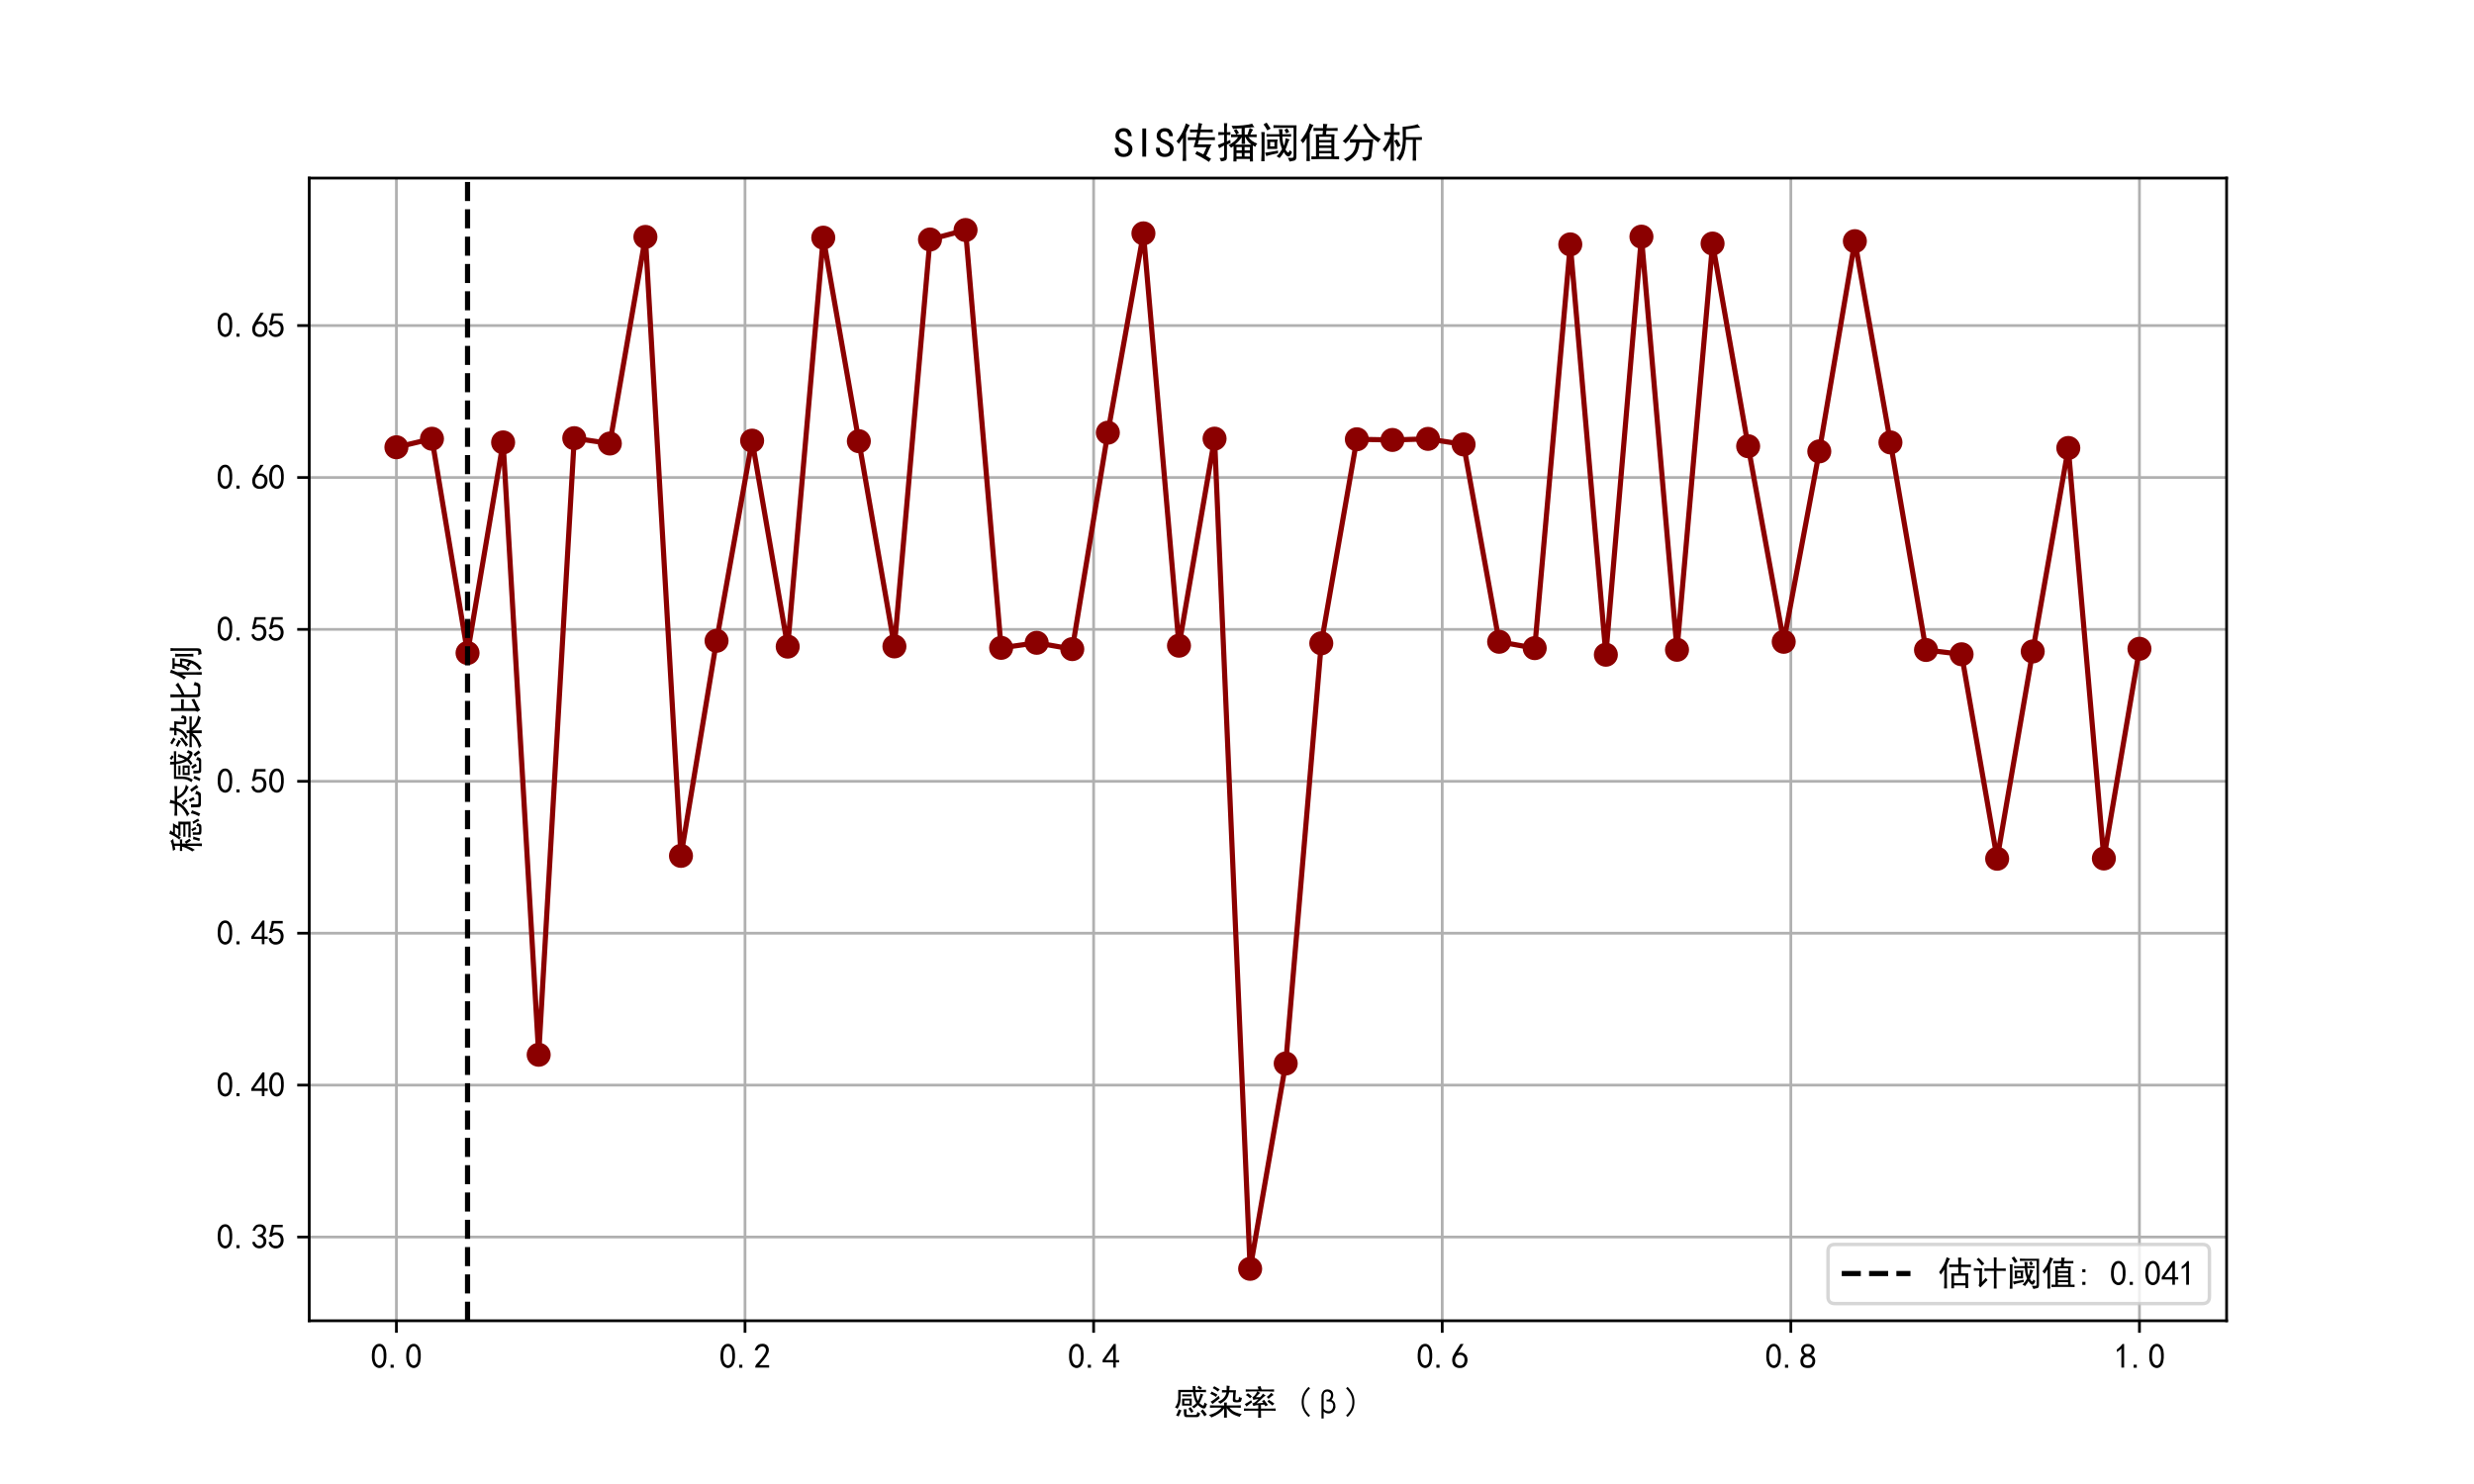 <?xml version="1.0" encoding="utf-8" standalone="no"?>
<!DOCTYPE svg PUBLIC "-//W3C//DTD SVG 1.1//EN"
  "http://www.w3.org/Graphics/SVG/1.1/DTD/svg11.dtd">
<svg xmlns:xlink="http://www.w3.org/1999/xlink" width="720pt" height="432pt" viewBox="0 0 720 432" xmlns="http://www.w3.org/2000/svg" version="1.1">
 <defs>
  <style type="text/css">*{stroke-linejoin: round; stroke-linecap: butt}</style>
 </defs>
 <g id="figure_1">
  <g id="patch_1">
   <path d="M 0 432 
L 720 432 
L 720 0 
L 0 0 
z
" style="fill: #ffffff"/>
  </g>
  <g id="axes_1">
   <g id="patch_2">
    <path d="M 90 384.48 
L 648 384.48 
L 648 51.84 
L 90 51.84 
z
" style="fill: #ffffff"/>
   </g>
   <g id="matplotlib.axis_1">
    <g id="xtick_1">
     <g id="line2d_1">
      <path d="M 115.364 384.48 
L 115.364 51.84 
" clip-path="url(#p05f5b0c24e)" style="fill: none; stroke: #b0b0b0; stroke-width: 0.8; stroke-linecap: square"/>
     </g>
     <g id="line2d_2">
      <defs>
       <path id="m955cb43e6b" d="M 0 0 
L 0 3.5 
" style="stroke: #000000; stroke-width: 0.8"/>
      </defs>
      <g>
       <use xlink:href="#m955cb43e6b" x="115.364" y="384.48" style="stroke: #000000; stroke-width: 0.8"/>
      </g>
     </g>
     <g id="text_1">
      <!-- 0.0 -->
      <g transform="translate(107.864 398.355) scale(0.1 -0.1)">
       <defs>
        <path id="SimHei-30" d="M 225 2537 
Q 250 3200 412 3587 
Q 575 3975 875 4225 
Q 1175 4475 1612 4475 
Q 2050 4475 2375 4112 
Q 2700 3750 2800 3200 
Q 2900 2650 2862 1937 
Q 2825 1225 2612 775 
Q 2400 325 1975 150 
Q 1550 -25 1125 187 
Q 700 400 525 750 
Q 350 1100 275 1487 
Q 200 1875 225 2537 
z
M 750 2687 
Q 675 2000 800 1462 
Q 925 925 1212 700 
Q 1500 475 1800 612 
Q 2100 750 2237 1162 
Q 2375 1575 2375 2062 
Q 2375 2550 2337 2950 
Q 2300 3350 2112 3675 
Q 1925 4000 1612 4012 
Q 1300 4025 1062 3700 
Q 825 3375 750 2687 
z
" transform="scale(0.016)"/>
        <path id="SimHei-2e" d="M 1075 125 
L 500 125 
L 500 675 
L 1075 675 
L 1075 125 
z
" transform="scale(0.016)"/>
       </defs>
       <use xlink:href="#SimHei-30"/>
       <use xlink:href="#SimHei-2e" x="50"/>
       <use xlink:href="#SimHei-30" x="100"/>
      </g>
     </g>
    </g>
    <g id="xtick_2">
     <g id="line2d_3">
      <path d="M 216.818 384.48 
L 216.818 51.84 
" clip-path="url(#p05f5b0c24e)" style="fill: none; stroke: #b0b0b0; stroke-width: 0.8; stroke-linecap: square"/>
     </g>
     <g id="line2d_4">
      <g>
       <use xlink:href="#m955cb43e6b" x="216.818" y="384.48" style="stroke: #000000; stroke-width: 0.8"/>
      </g>
     </g>
     <g id="text_2">
      <!-- 0.2 -->
      <g transform="translate(209.318 398.355) scale(0.1 -0.1)">
       <defs>
        <path id="SimHei-32" d="M 300 250 
Q 325 625 650 925 
Q 975 1225 1475 1862 
Q 1975 2500 2125 2850 
Q 2275 3200 2237 3450 
Q 2200 3700 2000 3862 
Q 1800 4025 1537 4000 
Q 1275 3975 1037 3800 
Q 800 3625 675 3275 
L 200 3350 
Q 400 3925 712 4187 
Q 1025 4450 1450 4475 
Q 1700 4500 1900 4462 
Q 2100 4425 2312 4287 
Q 2525 4150 2662 3875 
Q 2800 3600 2762 3212 
Q 2725 2825 2375 2287 
Q 2025 1750 1025 600 
L 2825 600 
L 2825 150 
L 300 150 
L 300 250 
z
" transform="scale(0.016)"/>
       </defs>
       <use xlink:href="#SimHei-30"/>
       <use xlink:href="#SimHei-2e" x="50"/>
       <use xlink:href="#SimHei-32" x="100"/>
      </g>
     </g>
    </g>
    <g id="xtick_3">
     <g id="line2d_5">
      <path d="M 318.273 384.48 
L 318.273 51.84 
" clip-path="url(#p05f5b0c24e)" style="fill: none; stroke: #b0b0b0; stroke-width: 0.8; stroke-linecap: square"/>
     </g>
     <g id="line2d_6">
      <g>
       <use xlink:href="#m955cb43e6b" x="318.273" y="384.48" style="stroke: #000000; stroke-width: 0.8"/>
      </g>
     </g>
     <g id="text_3">
      <!-- 0.4 -->
      <g transform="translate(310.773 398.355) scale(0.1 -0.1)">
       <defs>
        <path id="SimHei-34" d="M 2000 1100 
L 75 1100 
L 75 1525 
L 2100 4450 
L 2475 4450 
L 2475 1525 
L 3075 1525 
L 3075 1100 
L 2475 1100 
L 2475 150 
L 2000 150 
L 2000 1100 
z
M 2000 1525 
L 2000 3500 
L 600 1525 
L 2000 1525 
z
" transform="scale(0.016)"/>
       </defs>
       <use xlink:href="#SimHei-30"/>
       <use xlink:href="#SimHei-2e" x="50"/>
       <use xlink:href="#SimHei-34" x="100"/>
      </g>
     </g>
    </g>
    <g id="xtick_4">
     <g id="line2d_7">
      <path d="M 419.727 384.48 
L 419.727 51.84 
" clip-path="url(#p05f5b0c24e)" style="fill: none; stroke: #b0b0b0; stroke-width: 0.8; stroke-linecap: square"/>
     </g>
     <g id="line2d_8">
      <g>
       <use xlink:href="#m955cb43e6b" x="419.727" y="384.48" style="stroke: #000000; stroke-width: 0.8"/>
      </g>
     </g>
     <g id="text_4">
      <!-- 0.6 -->
      <g transform="translate(412.227 398.355) scale(0.1 -0.1)">
       <defs>
        <path id="SimHei-36" d="M 250 1612 
Q 275 1975 387 2225 
Q 500 2475 725 2850 
L 1750 4450 
L 2325 4450 
L 1275 2800 
Q 1950 2975 2350 2750 
Q 2750 2525 2887 2237 
Q 3025 1950 3037 1612 
Q 3050 1275 2937 950 
Q 2825 625 2537 362 
Q 2250 100 1737 75 
Q 1225 50 862 262 
Q 500 475 362 862 
Q 225 1250 250 1612 
z
M 1025 787 
Q 1250 550 1625 525 
Q 2000 500 2250 775 
Q 2500 1050 2500 1575 
Q 2500 2100 2187 2300 
Q 1875 2500 1487 2450 
Q 1100 2400 925 2075 
Q 750 1750 775 1387 
Q 800 1025 1025 787 
z
" transform="scale(0.016)"/>
       </defs>
       <use xlink:href="#SimHei-30"/>
       <use xlink:href="#SimHei-2e" x="50"/>
       <use xlink:href="#SimHei-36" x="100"/>
      </g>
     </g>
    </g>
    <g id="xtick_5">
     <g id="line2d_9">
      <path d="M 521.182 384.48 
L 521.182 51.84 
" clip-path="url(#p05f5b0c24e)" style="fill: none; stroke: #b0b0b0; stroke-width: 0.8; stroke-linecap: square"/>
     </g>
     <g id="line2d_10">
      <g>
       <use xlink:href="#m955cb43e6b" x="521.182" y="384.48" style="stroke: #000000; stroke-width: 0.8"/>
      </g>
     </g>
     <g id="text_5">
      <!-- 0.8 -->
      <g transform="translate(513.682 398.355) scale(0.1 -0.1)">
       <defs>
        <path id="SimHei-38" d="M 175 1375 
Q 175 1675 325 1962 
Q 475 2250 825 2425 
Q 525 2600 425 2812 
Q 325 3025 312 3300 
Q 300 3575 387 3775 
Q 475 3975 650 4150 
Q 825 4325 1037 4387 
Q 1250 4450 1500 4450 
Q 1750 4450 1950 4400 
Q 2150 4350 2375 4187 
Q 2600 4025 2700 3725 
Q 2800 3425 2687 3025 
Q 2575 2625 2100 2400 
Q 2525 2275 2700 2012 
Q 2875 1750 2875 1375 
Q 2875 1000 2762 775 
Q 2650 550 2512 400 
Q 2375 250 2137 162 
Q 1900 75 1537 75 
Q 1175 75 912 162 
Q 650 250 475 425 
Q 300 600 237 837 
Q 175 1075 175 1375 
z
M 687 1400 
Q 675 1100 787 875 
Q 900 650 1200 587 
Q 1500 525 1825 600 
Q 2150 675 2275 950 
Q 2400 1225 2362 1500 
Q 2325 1775 2050 1962 
Q 1775 2150 1450 2125 
Q 1125 2100 912 1900 
Q 700 1700 687 1400 
z
M 775 3350 
Q 775 3100 950 2875 
Q 1125 2650 1500 2650 
Q 1875 2650 2062 2875 
Q 2250 3100 2237 3412 
Q 2225 3725 2012 3875 
Q 1800 4025 1437 4000 
Q 1075 3975 925 3787 
Q 775 3600 775 3350 
z
" transform="scale(0.016)"/>
       </defs>
       <use xlink:href="#SimHei-30"/>
       <use xlink:href="#SimHei-2e" x="50"/>
       <use xlink:href="#SimHei-38" x="100"/>
      </g>
     </g>
    </g>
    <g id="xtick_6">
     <g id="line2d_11">
      <path d="M 622.636 384.48 
L 622.636 51.84 
" clip-path="url(#p05f5b0c24e)" style="fill: none; stroke: #b0b0b0; stroke-width: 0.8; stroke-linecap: square"/>
     </g>
     <g id="line2d_12">
      <g>
       <use xlink:href="#m955cb43e6b" x="622.636" y="384.48" style="stroke: #000000; stroke-width: 0.8"/>
      </g>
     </g>
     <g id="text_6">
      <!-- 1.0 -->
      <g transform="translate(615.136 398.355) scale(0.1 -0.1)">
       <defs>
        <path id="SimHei-31" d="M 1400 3600 
Q 1075 3275 575 2975 
L 575 3450 
Q 1200 3875 1600 4450 
L 1900 4450 
L 1900 150 
L 1400 150 
L 1400 3600 
z
" transform="scale(0.016)"/>
       </defs>
       <use xlink:href="#SimHei-31"/>
       <use xlink:href="#SimHei-2e" x="50"/>
       <use xlink:href="#SimHei-30" x="100"/>
      </g>
     </g>
    </g>
    <g id="text_7">
     <!-- 感染率 (β) -->
     <g transform="translate(341.5 411.73) scale(0.1 -0.1)">
      <defs>
       <path id="SimHei-611f" d="M 6125 1900 
Q 5900 1200 5725 1112 
Q 5550 1025 5237 1137 
Q 4925 1250 4425 1700 
Q 4125 1375 3725 1100 
Q 3550 1300 3350 1400 
Q 3875 1700 4175 2050 
Q 3900 2500 3762 3037 
Q 3625 3575 3575 4050 
L 1325 4050 
Q 1325 2925 1287 2525 
Q 1250 2125 1125 1775 
Q 1000 1425 750 1025 
Q 450 1225 275 1275 
Q 575 1650 712 2012 
Q 850 2375 875 2850 
Q 900 3325 875 4450 
L 3525 4450 
Q 3525 4650 3500 5175 
Q 3725 5125 4025 5100 
Q 3975 4800 4000 4450 
L 5100 4450 
Q 5450 4450 5925 4475 
L 5925 4025 
Q 5450 4050 5125 4050 
L 4025 4050 
Q 4125 3000 4450 2475 
Q 4600 2725 4725 3087 
Q 4850 3450 4925 3775 
Q 5175 3675 5450 3600 
Q 5350 3500 5187 3050 
Q 5025 2600 4725 2050 
Q 5000 1800 5212 1675 
Q 5425 1550 5487 1625 
Q 5550 1700 5650 2150 
Q 5850 1975 6125 1900 
z
M 3325 1600 
L 1575 1600 
L 1575 2875 
L 3325 2875 
L 3325 1600 
z
M 4875 175 
Q 4700 -325 4575 -412 
Q 4450 -500 4250 -500 
L 2350 -500 
Q 2025 -475 1962 -200 
Q 1900 75 1900 325 
Q 1900 575 1875 925 
L 2400 925 
Q 2375 500 2375 325 
Q 2375 175 2400 25 
Q 2425 -125 2725 -100 
L 3875 -100 
Q 4125 -100 4212 -12 
Q 4300 75 4350 450 
Q 4550 300 4875 175 
z
M 3300 3275 
L 1600 3275 
L 1600 3650 
L 3300 3650 
L 3300 3275 
z
M 5350 900 
Q 5900 225 6075 -50 
Q 5825 -200 5625 -350 
Q 5375 125 4950 600 
Q 5125 725 5350 900 
z
M 475 -175 
Q 700 100 975 925 
Q 1175 825 1450 725 
Q 1125 -25 950 -375 
Q 750 -275 475 -175 
z
M 2925 1950 
L 2925 2525 
L 1975 2525 
L 1975 1950 
L 2925 1950 
z
M 2725 1050 
Q 2875 1175 3100 1325 
Q 3525 775 3650 550 
Q 3450 425 3275 250 
Q 3125 525 2725 1050 
z
M 4900 4500 
Q 4750 4625 4350 4900 
Q 4500 5075 4600 5225 
Q 4775 5125 5200 4800 
Q 5050 4675 4900 4500 
z
" transform="scale(0.016)"/>
       <path id="SimHei-67d3" d="M 5825 -450 
Q 4750 -150 4250 250 
Q 3750 650 3450 1150 
Q 3450 -300 3475 -600 
L 2950 -600 
Q 2975 -275 2975 1075 
Q 2600 550 2012 150 
Q 1425 -250 625 -575 
Q 550 -325 200 -100 
Q 1075 100 1662 487 
Q 2250 875 2475 1225 
L 1225 1225 
Q 875 1225 400 1200 
L 400 1650 
Q 875 1625 1225 1625 
L 2975 1625 
Q 2975 1825 2950 2150 
L 3475 2150 
Q 3450 1850 3450 1625 
L 5300 1625 
Q 5625 1625 6000 1650 
L 6000 1200 
Q 5625 1225 5300 1225 
L 3950 1225 
Q 4350 675 5000 400 
Q 5650 125 6175 75 
Q 5850 -250 5825 -450 
z
M 1825 2300 
Q 2550 2575 2925 3012 
Q 3300 3450 3400 4000 
Q 3025 4000 2575 3975 
L 2575 4425 
Q 3050 4400 3425 4400 
Q 3450 4925 3425 5250 
Q 3725 5175 4000 5175 
Q 3925 5025 3900 4400 
L 5125 4400 
Q 5100 4150 5075 3850 
L 5000 2850 
Q 5025 2600 5175 2600 
L 5450 2600 
Q 5575 2600 5612 2700 
Q 5650 2800 5675 3200 
Q 5875 3025 6200 3000 
Q 6100 2325 5912 2262 
Q 5725 2200 5387 2187 
Q 5050 2175 4787 2237 
Q 4525 2300 4550 2700 
L 4625 4000 
L 3875 4000 
Q 3800 3425 3475 2937 
Q 3150 2450 2275 1925 
Q 2175 2100 1825 2300 
z
M 2175 2925 
Q 1225 2175 850 1875 
Q 700 2125 500 2300 
Q 1100 2600 2000 3375 
Q 2050 3175 2175 2925 
z
M 675 4150 
Q 1375 3825 1750 3600 
Q 1575 3375 1475 3175 
Q 1225 3400 450 3750 
Q 600 3925 675 4150 
z
M 1850 4150 
Q 1475 4475 900 4775 
Q 1025 4925 1175 5125 
Q 1750 4800 2175 4550 
Q 1950 4325 1850 4150 
z
" transform="scale(0.016)"/>
       <path id="SimHei-7387" d="M 3325 5150 
Q 3425 4900 3550 4525 
L 4800 4525 
Q 5250 4525 5800 4550 
L 5800 4125 
Q 5250 4175 4775 4175 
L 2800 4175 
Q 2975 4050 3300 3900 
Q 3075 3750 2875 3537 
Q 2675 3325 2475 3125 
L 3275 3125 
Q 3575 3425 3775 3775 
Q 4000 3600 4275 3425 
Q 3950 3250 3600 2875 
Q 3250 2500 2625 2000 
L 3850 2100 
Q 3725 2250 3600 2425 
Q 3750 2475 4000 2650 
Q 4250 2350 4700 1700 
Q 4475 1625 4225 1450 
Q 4175 1600 4025 1775 
Q 3700 1750 3425 1750 
L 3425 1050 
L 5150 1050 
Q 5675 1050 6100 1075 
L 6100 650 
Q 5700 675 5125 675 
L 3425 675 
L 3425 175 
Q 3425 -300 3450 -625 
L 2900 -625 
Q 2925 -300 2925 175 
L 2925 675 
L 1325 675 
Q 825 675 325 650 
L 325 1075 
Q 825 1050 1350 1050 
L 2925 1050 
L 2925 1700 
Q 2700 1675 2475 1637 
Q 2250 1600 2025 1525 
Q 1950 1775 1850 2000 
Q 2075 2025 2325 2200 
Q 2575 2375 2975 2800 
Q 2300 2725 2025 2625 
Q 1975 2875 1850 3175 
Q 2075 3175 2325 3487 
Q 2575 3800 2750 4175 
L 1700 4175 
Q 1150 4175 650 4125 
L 650 4550 
Q 1150 4525 1550 4525 
L 2975 4525 
Q 2900 4825 2800 5025 
Q 3025 5075 3325 5150 
z
M 1625 2575 
Q 1725 2400 1825 2200 
Q 1575 2050 1325 1862 
Q 1075 1675 800 1425 
Q 625 1675 475 1875 
Q 800 2025 1100 2212 
Q 1400 2400 1625 2575 
z
M 4850 2650 
Q 5125 2475 5337 2337 
Q 5550 2200 5875 1950 
Q 5675 1800 5500 1600 
Q 5300 1775 5062 1975 
Q 4825 2175 4575 2325 
Q 4725 2475 4850 2650 
z
M 5725 3525 
Q 5550 3450 5300 3262 
Q 5050 3075 4800 2825 
Q 4625 3050 4475 3175 
Q 4700 3325 4875 3487 
Q 5050 3650 5300 3925 
Q 5525 3700 5725 3525 
z
M 1050 3850 
Q 1425 3600 1775 3275 
Q 1575 3100 1425 2925 
Q 1075 3300 675 3525 
Q 875 3700 1050 3850 
z
" transform="scale(0.016)"/>
       <path id="SimHei-20" transform="scale(0.016)"/>
       <path id="SimHei-28" d="M 2975 -200 
L 2700 -475 
Q 2075 125 1762 775 
Q 1450 1425 1450 2250 
Q 1450 3075 1762 3725 
Q 2075 4375 2700 5000 
L 2975 4725 
Q 2400 4175 2112 3587 
Q 1825 3000 1825 2250 
Q 1825 1500 2112 912 
Q 2400 325 2975 -200 
z
" transform="scale(0.016)"/>
       <path id="SimHei-3b2" d="M 3050 4550 
Q 3775 4500 4000 3925 
Q 4225 3200 3750 2650 
L 3725 2625 
Q 4500 2375 4475 1275 
Q 4275 325 3450 175 
Q 2775 75 2325 525 
L 2325 -750 
L 1925 -750 
L 1925 3525 
Q 2100 4400 2800 4525 
L 3050 4550 
z
M 2950 4150 
Q 2400 4075 2350 3650 
L 2325 3075 
L 2325 1025 
Q 2600 600 3200 575 
L 3325 575 
Q 4000 675 4075 1575 
Q 4025 2200 3550 2325 
L 3050 2350 
L 2850 2350 
L 2850 2700 
Q 3450 2575 3650 3300 
L 3650 3600 
Q 3650 3925 3125 4125 
L 2950 4150 
z
" transform="scale(0.016)"/>
       <path id="SimHei-29" d="M 1675 2250 
Q 1675 1425 1362 775 
Q 1050 125 425 -475 
L 150 -200 
Q 725 325 1012 912 
Q 1300 1500 1300 2250 
Q 1300 3000 1012 3587 
Q 725 4175 150 4725 
L 425 5000 
Q 1050 4375 1362 3725 
Q 1675 3075 1675 2250 
z
" transform="scale(0.016)"/>
      </defs>
      <use xlink:href="#SimHei-611f"/>
      <use xlink:href="#SimHei-67d3" x="100"/>
      <use xlink:href="#SimHei-7387" x="200"/>
      <use xlink:href="#SimHei-20" x="300"/>
      <use xlink:href="#SimHei-28" x="350"/>
      <use xlink:href="#SimHei-3b2" x="400"/>
      <use xlink:href="#SimHei-29" x="500"/>
     </g>
    </g>
   </g>
   <g id="matplotlib.axis_2">
    <g id="ytick_1">
     <g id="line2d_13">
      <path d="M 90 360.105 
L 648 360.105 
" clip-path="url(#p05f5b0c24e)" style="fill: none; stroke: #b0b0b0; stroke-width: 0.8; stroke-linecap: square"/>
     </g>
     <g id="line2d_14">
      <defs>
       <path id="m772032a088" d="M 0 0 
L -3.5 0 
" style="stroke: #000000; stroke-width: 0.8"/>
      </defs>
      <g>
       <use xlink:href="#m772032a088" x="90" y="360.105" style="stroke: #000000; stroke-width: 0.8"/>
      </g>
     </g>
     <g id="text_8">
      <!-- 0.35 -->
      <g transform="translate(63 363.543) scale(0.1 -0.1)">
       <defs>
        <path id="SimHei-33" d="M 250 1225 
L 700 1300 
Q 800 975 1025 762 
Q 1250 550 1587 562 
Q 1925 575 2125 837 
Q 2325 1100 2300 1437 
Q 2275 1775 2037 1962 
Q 1800 2150 1275 2225 
L 1275 2550 
Q 1800 2600 2037 2825 
Q 2275 3050 2250 3412 
Q 2225 3775 1925 3937 
Q 1625 4100 1287 3975 
Q 950 3850 750 3275 
L 300 3350 
Q 450 3800 712 4100 
Q 975 4400 1425 4450 
Q 1875 4500 2212 4337 
Q 2550 4175 2687 3837 
Q 2825 3500 2725 3100 
Q 2625 2700 2150 2400 
Q 2500 2250 2687 1950 
Q 2875 1650 2812 1162 
Q 2750 675 2375 375 
Q 2000 75 1525 87 
Q 1050 100 700 387 
Q 350 675 250 1225 
z
" transform="scale(0.016)"/>
        <path id="SimHei-35" d="M 550 1325 
Q 725 650 1150 575 
Q 1575 500 1837 662 
Q 2100 825 2212 1087 
Q 2325 1350 2312 1675 
Q 2300 2000 2137 2225 
Q 1975 2450 1725 2525 
Q 1475 2600 1162 2525 
Q 850 2450 650 2175 
L 225 2225 
Q 275 2375 700 4375 
L 2675 4375 
L 2675 3925 
L 1075 3925 
Q 950 3250 825 2850 
Q 1200 3025 1525 3012 
Q 1850 3000 2150 2862 
Q 2450 2725 2587 2487 
Q 2725 2250 2787 2012 
Q 2850 1775 2837 1500 
Q 2825 1225 2725 937 
Q 2625 650 2425 462 
Q 2225 275 1937 162 
Q 1650 50 1275 75 
Q 900 100 562 350 
Q 225 600 100 1200 
L 550 1325 
z
" transform="scale(0.016)"/>
       </defs>
       <use xlink:href="#SimHei-30"/>
       <use xlink:href="#SimHei-2e" x="50"/>
       <use xlink:href="#SimHei-33" x="100"/>
       <use xlink:href="#SimHei-35" x="150"/>
      </g>
     </g>
    </g>
    <g id="ytick_2">
     <g id="line2d_15">
      <path d="M 90 315.883 
L 648 315.883 
" clip-path="url(#p05f5b0c24e)" style="fill: none; stroke: #b0b0b0; stroke-width: 0.8; stroke-linecap: square"/>
     </g>
     <g id="line2d_16">
      <g>
       <use xlink:href="#m772032a088" x="90" y="315.883" style="stroke: #000000; stroke-width: 0.8"/>
      </g>
     </g>
     <g id="text_9">
      <!-- 0.40 -->
      <g transform="translate(63 319.321) scale(0.1 -0.1)">
       <use xlink:href="#SimHei-30"/>
       <use xlink:href="#SimHei-2e" x="50"/>
       <use xlink:href="#SimHei-34" x="100"/>
       <use xlink:href="#SimHei-30" x="150"/>
      </g>
     </g>
    </g>
    <g id="ytick_3">
     <g id="line2d_17">
      <path d="M 90 271.662 
L 648 271.662 
" clip-path="url(#p05f5b0c24e)" style="fill: none; stroke: #b0b0b0; stroke-width: 0.8; stroke-linecap: square"/>
     </g>
     <g id="line2d_18">
      <g>
       <use xlink:href="#m772032a088" x="90" y="271.662" style="stroke: #000000; stroke-width: 0.8"/>
      </g>
     </g>
     <g id="text_10">
      <!-- 0.45 -->
      <g transform="translate(63 275.099) scale(0.1 -0.1)">
       <use xlink:href="#SimHei-30"/>
       <use xlink:href="#SimHei-2e" x="50"/>
       <use xlink:href="#SimHei-34" x="100"/>
       <use xlink:href="#SimHei-35" x="150"/>
      </g>
     </g>
    </g>
    <g id="ytick_4">
     <g id="line2d_19">
      <path d="M 90 227.44 
L 648 227.44 
" clip-path="url(#p05f5b0c24e)" style="fill: none; stroke: #b0b0b0; stroke-width: 0.8; stroke-linecap: square"/>
     </g>
     <g id="line2d_20">
      <g>
       <use xlink:href="#m772032a088" x="90" y="227.44" style="stroke: #000000; stroke-width: 0.8"/>
      </g>
     </g>
     <g id="text_11">
      <!-- 0.50 -->
      <g transform="translate(63 230.877) scale(0.1 -0.1)">
       <use xlink:href="#SimHei-30"/>
       <use xlink:href="#SimHei-2e" x="50"/>
       <use xlink:href="#SimHei-35" x="100"/>
       <use xlink:href="#SimHei-30" x="150"/>
      </g>
     </g>
    </g>
    <g id="ytick_5">
     <g id="line2d_21">
      <path d="M 90 183.218 
L 648 183.218 
" clip-path="url(#p05f5b0c24e)" style="fill: none; stroke: #b0b0b0; stroke-width: 0.8; stroke-linecap: square"/>
     </g>
     <g id="line2d_22">
      <g>
       <use xlink:href="#m772032a088" x="90" y="183.218" style="stroke: #000000; stroke-width: 0.8"/>
      </g>
     </g>
     <g id="text_12">
      <!-- 0.55 -->
      <g transform="translate(63 186.656) scale(0.1 -0.1)">
       <use xlink:href="#SimHei-30"/>
       <use xlink:href="#SimHei-2e" x="50"/>
       <use xlink:href="#SimHei-35" x="100"/>
       <use xlink:href="#SimHei-35" x="150"/>
      </g>
     </g>
    </g>
    <g id="ytick_6">
     <g id="line2d_23">
      <path d="M 90 138.996 
L 648 138.996 
" clip-path="url(#p05f5b0c24e)" style="fill: none; stroke: #b0b0b0; stroke-width: 0.8; stroke-linecap: square"/>
     </g>
     <g id="line2d_24">
      <g>
       <use xlink:href="#m772032a088" x="90" y="138.996" style="stroke: #000000; stroke-width: 0.8"/>
      </g>
     </g>
     <g id="text_13">
      <!-- 0.60 -->
      <g transform="translate(63 142.434) scale(0.1 -0.1)">
       <use xlink:href="#SimHei-30"/>
       <use xlink:href="#SimHei-2e" x="50"/>
       <use xlink:href="#SimHei-36" x="100"/>
       <use xlink:href="#SimHei-30" x="150"/>
      </g>
     </g>
    </g>
    <g id="ytick_7">
     <g id="line2d_25">
      <path d="M 90 94.775 
L 648 94.775 
" clip-path="url(#p05f5b0c24e)" style="fill: none; stroke: #b0b0b0; stroke-width: 0.8; stroke-linecap: square"/>
     </g>
     <g id="line2d_26">
      <g>
       <use xlink:href="#m772032a088" x="90" y="94.775" style="stroke: #000000; stroke-width: 0.8"/>
      </g>
     </g>
     <g id="text_14">
      <!-- 0.65 -->
      <g transform="translate(63 98.212) scale(0.1 -0.1)">
       <use xlink:href="#SimHei-30"/>
       <use xlink:href="#SimHei-2e" x="50"/>
       <use xlink:href="#SimHei-36" x="100"/>
       <use xlink:href="#SimHei-35" x="150"/>
      </g>
     </g>
    </g>
    <g id="text_15">
     <!-- 稳态感染比例 -->
     <g transform="translate(57.75 248.16) rotate(-90) scale(0.1 -0.1)">
      <defs>
       <path id="SimHei-7a33" d="M 4050 5125 
Q 3875 4975 3675 4625 
L 5325 4625 
Q 5200 4450 5062 4212 
Q 4925 3975 4800 3650 
L 5625 3650 
Q 5600 3350 5600 2600 
Q 5600 1875 5625 1425 
L 3425 1425 
Q 3075 1425 2750 1400 
L 2750 1850 
Q 3075 1825 3450 1825 
L 5100 1825 
L 5100 2375 
L 3550 2375 
Q 3175 2375 2875 2350 
L 2875 2775 
Q 3175 2750 3525 2750 
L 5100 2750 
L 5100 3275 
L 3775 3275 
Q 3350 3275 3050 3250 
L 3050 3650 
Q 2875 3425 2725 3200 
Q 2525 3400 2350 3475 
Q 2675 3875 2987 4412 
Q 3300 4950 3400 5300 
Q 3725 5200 4050 5125 
z
M 2500 4575 
Q 2275 4575 2012 4512 
Q 1750 4450 1625 4450 
L 1625 3350 
Q 1975 3350 2375 3375 
L 2375 2950 
Q 1925 2975 1625 2975 
L 1625 2225 
Q 1775 2325 1950 2500 
Q 2225 2100 2525 1600 
Q 2300 1500 2150 1350 
Q 1950 1725 1625 2175 
L 1625 400 
Q 1625 25 1650 -625 
L 1150 -625 
Q 1200 25 1200 400 
L 1200 2075 
Q 875 1250 475 650 
Q 375 925 175 1125 
Q 325 1250 650 1887 
Q 975 2525 1050 2975 
Q 750 2975 275 2950 
L 275 3375 
Q 750 3350 1200 3350 
L 1200 4325 
Q 950 4275 550 4200 
Q 475 4425 275 4625 
Q 750 4675 1237 4775 
Q 1725 4875 2125 5075 
Q 2275 4775 2500 4575 
z
M 3675 1025 
Q 3650 700 3650 300 
Q 3650 -75 3775 -100 
Q 3900 -125 4250 -125 
Q 4600 -125 4687 -100 
Q 4775 -75 4825 425 
Q 5025 275 5350 200 
Q 5150 -450 4950 -500 
Q 4750 -550 4175 -550 
Q 3625 -550 3425 -487 
Q 3225 -425 3225 -100 
L 3225 525 
Q 3225 775 3200 1025 
L 3675 1025 
z
M 3050 3675 
Q 3325 3650 3775 3650 
L 4275 3650 
Q 4450 4000 4575 4275 
L 3425 4275 
Q 3275 4050 3050 3675 
z
M 2925 900 
Q 2800 725 2700 287 
Q 2600 -150 2550 -300 
Q 2325 -200 2075 -175 
Q 2225 200 2275 412 
Q 2325 625 2425 1000 
L 2925 900 
z
M 5575 1100 
Q 5950 475 6175 50 
Q 5950 -25 5750 -175 
Q 5625 175 5200 925 
Q 5425 975 5575 1100 
z
M 4225 1300 
Q 4525 825 4625 525 
Q 4550 500 4250 350 
Q 4150 700 3850 1125 
Q 4050 1200 4225 1300 
z
" transform="scale(0.016)"/>
       <path id="SimHei-6001" d="M 2575 4325 
Q 2700 4800 2725 5250 
Q 3075 5125 3350 5100 
Q 3225 4875 3100 4325 
L 5025 4325 
Q 5375 4325 5825 4375 
L 5825 3850 
Q 5350 3875 5000 3875 
L 3975 3875 
Q 4225 3300 4575 2987 
Q 4925 2675 5250 2525 
Q 5575 2375 6100 2275 
Q 5800 2075 5675 1775 
Q 4900 2100 4525 2412 
Q 4150 2725 3900 3075 
Q 3650 3425 3500 3875 
L 2975 3875 
Q 2675 3200 2187 2687 
Q 1700 2175 725 1625 
Q 650 1850 300 2075 
Q 900 2275 1512 2750 
Q 2125 3225 2425 3875 
L 1300 3875 
Q 900 3875 450 3850 
L 450 4375 
Q 875 4325 1300 4325 
L 2575 4325 
z
M 2525 1350 
Q 2500 875 2500 575 
Q 2500 300 2512 150 
Q 2525 0 2800 0 
L 3825 0 
Q 4025 -25 4175 62 
Q 4325 150 4400 625 
Q 4650 450 4975 375 
Q 4775 -150 4625 -312 
Q 4475 -475 4000 -450 
L 2500 -450 
Q 2050 -400 2012 -162 
Q 1975 75 1975 425 
Q 1975 800 1950 1350 
L 2525 1350 
z
M 1425 1175 
Q 1175 450 825 -325 
Q 625 -175 325 -125 
Q 775 625 875 1375 
Q 1175 1250 1425 1175 
z
M 5175 1525 
Q 5600 950 6050 350 
Q 5800 175 5600 0 
Q 5225 700 4750 1250 
Q 5000 1350 5175 1525 
z
M 2700 3050 
Q 3175 2675 3500 2325 
Q 3275 2175 3100 1975 
Q 2825 2350 2350 2700 
L 2700 3050 
z
M 3375 1750 
Q 3625 1350 3825 925 
Q 3625 800 3375 675 
Q 3200 1175 2950 1525 
Q 3175 1600 3375 1750 
z
" transform="scale(0.016)"/>
       <path id="SimHei-6bd4" d="M 3775 5100 
Q 3750 4575 3750 4100 
L 3750 3050 
Q 4925 3600 5475 4175 
Q 5675 3900 5900 3675 
Q 5600 3500 5037 3187 
Q 4475 2875 3750 2550 
L 3750 450 
Q 3750 100 4050 100 
L 5000 100 
Q 5175 100 5262 250 
Q 5350 400 5450 900 
Q 5650 775 6025 675 
Q 5850 0 5650 -175 
Q 5450 -350 5225 -350 
L 3900 -350 
Q 3250 -350 3250 275 
L 3250 4000 
Q 3250 4550 3225 5100 
L 3775 5100 
z
M 1275 4975 
Q 1250 4575 1250 4000 
L 1250 3150 
L 1850 3150 
Q 2325 3150 2875 3175 
L 2875 2650 
Q 2325 2675 1850 2675 
L 1250 2675 
L 1250 475 
Q 1650 650 1962 812 
Q 2275 975 2850 1275 
Q 2900 950 2950 750 
Q 2375 475 1762 175 
Q 1150 -125 925 -325 
Q 750 -100 575 200 
Q 700 300 750 600 
L 750 3950 
Q 750 4550 725 4975 
L 1275 4975 
z
" transform="scale(0.016)"/>
       <path id="SimHei-4f8b" d="M 3450 4725 
Q 3825 4725 4100 4750 
L 4100 4300 
Q 3825 4325 3500 4325 
L 3150 4325 
Q 3125 4025 3025 3350 
L 4050 3350 
Q 4000 2050 3612 1050 
Q 3225 50 2300 -600 
Q 2200 -400 1900 -150 
Q 2750 250 3200 1325 
Q 2975 1525 2550 1800 
Q 2700 2000 2825 2175 
Q 3200 1875 3350 1775 
Q 3500 2250 3575 2950 
L 2925 2950 
Q 2800 2425 2225 1575 
Q 2025 1775 1775 1925 
Q 2125 2275 2375 2837 
Q 2625 3400 2675 4325 
Q 2300 4325 2150 4300 
L 2150 4750 
Q 2400 4725 2800 4725 
L 3450 4725 
z
M 2050 4975 
Q 1875 4775 1550 3850 
L 1550 475 
Q 1550 -25 1575 -600 
L 1075 -600 
Q 1100 -75 1100 425 
L 1100 3000 
Q 950 2700 650 2250 
Q 550 2375 200 2625 
Q 525 2925 937 3762 
Q 1350 4600 1450 5200 
Q 1650 5075 2050 4975 
z
M 5950 5075 
Q 5900 4775 5900 4300 
L 5900 250 
Q 5900 -275 5700 -400 
Q 5500 -525 4850 -575 
Q 4825 -300 4650 50 
Q 5175 0 5300 25 
Q 5425 50 5450 300 
L 5450 4275 
Q 5450 4750 5400 5075 
L 5950 5075 
z
M 4925 4225 
Q 4875 3875 4875 3250 
L 4875 1800 
Q 4875 1200 4900 925 
L 4375 925 
Q 4425 1200 4425 1775 
L 4425 3275 
Q 4400 3850 4375 4225 
L 4925 4225 
z
" transform="scale(0.016)"/>
      </defs>
      <use xlink:href="#SimHei-7a33"/>
      <use xlink:href="#SimHei-6001" x="100"/>
      <use xlink:href="#SimHei-611f" x="200"/>
      <use xlink:href="#SimHei-67d3" x="300"/>
      <use xlink:href="#SimHei-6bd4" x="400"/>
      <use xlink:href="#SimHei-4f8b" x="500"/>
     </g>
    </g>
   </g>
   <g id="line2d_27">
    <path d="M 115.364 130.2 
L 125.716 127.722 
L 136.069 190.092 
L 146.421 128.786 
L 156.774 307.051 
L 167.126 127.554 
L 177.479 129.113 
L 187.831 68.967 
L 198.184 249.149 
L 208.536 186.538 
L 218.889 128.273 
L 229.241 188.236 
L 239.594 69.188 
L 249.946 128.43 
L 260.299 188.175 
L 270.651 69.721 
L 281.004 66.96 
L 291.356 188.593 
L 301.709 187.125 
L 312.061 188.961 
L 322.414 125.949 
L 332.766 67.932 
L 343.119 187.967 
L 353.471 127.694 
L 363.824 369.36 
L 374.176 309.59 
L 384.529 187.268 
L 394.881 127.872 
L 405.234 128.072 
L 415.586 127.761 
L 425.939 129.372 
L 436.291 186.827 
L 446.644 188.678 
L 456.996 71.14 
L 467.349 190.597 
L 477.701 68.893 
L 488.054 189.16 
L 498.406 70.901 
L 508.759 129.897 
L 519.111 186.831 
L 529.464 131.399 
L 539.816 70.208 
L 550.169 128.792 
L 560.521 189.213 
L 570.874 190.463 
L 581.226 249.988 
L 591.579 189.644 
L 601.931 130.409 
L 612.284 249.91 
L 622.636 188.864 
" clip-path="url(#p05f5b0c24e)" style="fill: none; stroke: #8b0000; stroke-width: 1.5; stroke-linecap: square"/>
    <defs>
     <path id="m4a45bbc2ed" d="M 0 3 
C 0.796 3 1.559 2.684 2.121 2.121 
C 2.684 1.559 3 0.796 3 0 
C 3 -0.796 2.684 -1.559 2.121 -2.121 
C 1.559 -2.684 0.796 -3 0 -3 
C -0.796 -3 -1.559 -2.684 -2.121 -2.121 
C -2.684 -1.559 -3 -0.796 -3 0 
C -3 0.796 -2.684 1.559 -2.121 2.121 
C -1.559 2.684 -0.796 3 0 3 
z
" style="stroke: #8b0000"/>
    </defs>
    <g clip-path="url(#p05f5b0c24e)">
     <use xlink:href="#m4a45bbc2ed" x="115.364" y="130.2" style="fill: #8b0000; stroke: #8b0000"/>
     <use xlink:href="#m4a45bbc2ed" x="125.716" y="127.722" style="fill: #8b0000; stroke: #8b0000"/>
     <use xlink:href="#m4a45bbc2ed" x="136.069" y="190.092" style="fill: #8b0000; stroke: #8b0000"/>
     <use xlink:href="#m4a45bbc2ed" x="146.421" y="128.786" style="fill: #8b0000; stroke: #8b0000"/>
     <use xlink:href="#m4a45bbc2ed" x="156.774" y="307.051" style="fill: #8b0000; stroke: #8b0000"/>
     <use xlink:href="#m4a45bbc2ed" x="167.126" y="127.554" style="fill: #8b0000; stroke: #8b0000"/>
     <use xlink:href="#m4a45bbc2ed" x="177.479" y="129.113" style="fill: #8b0000; stroke: #8b0000"/>
     <use xlink:href="#m4a45bbc2ed" x="187.831" y="68.967" style="fill: #8b0000; stroke: #8b0000"/>
     <use xlink:href="#m4a45bbc2ed" x="198.184" y="249.149" style="fill: #8b0000; stroke: #8b0000"/>
     <use xlink:href="#m4a45bbc2ed" x="208.536" y="186.538" style="fill: #8b0000; stroke: #8b0000"/>
     <use xlink:href="#m4a45bbc2ed" x="218.889" y="128.273" style="fill: #8b0000; stroke: #8b0000"/>
     <use xlink:href="#m4a45bbc2ed" x="229.241" y="188.236" style="fill: #8b0000; stroke: #8b0000"/>
     <use xlink:href="#m4a45bbc2ed" x="239.594" y="69.188" style="fill: #8b0000; stroke: #8b0000"/>
     <use xlink:href="#m4a45bbc2ed" x="249.946" y="128.43" style="fill: #8b0000; stroke: #8b0000"/>
     <use xlink:href="#m4a45bbc2ed" x="260.299" y="188.175" style="fill: #8b0000; stroke: #8b0000"/>
     <use xlink:href="#m4a45bbc2ed" x="270.651" y="69.721" style="fill: #8b0000; stroke: #8b0000"/>
     <use xlink:href="#m4a45bbc2ed" x="281.004" y="66.96" style="fill: #8b0000; stroke: #8b0000"/>
     <use xlink:href="#m4a45bbc2ed" x="291.356" y="188.593" style="fill: #8b0000; stroke: #8b0000"/>
     <use xlink:href="#m4a45bbc2ed" x="301.709" y="187.125" style="fill: #8b0000; stroke: #8b0000"/>
     <use xlink:href="#m4a45bbc2ed" x="312.061" y="188.961" style="fill: #8b0000; stroke: #8b0000"/>
     <use xlink:href="#m4a45bbc2ed" x="322.414" y="125.949" style="fill: #8b0000; stroke: #8b0000"/>
     <use xlink:href="#m4a45bbc2ed" x="332.766" y="67.932" style="fill: #8b0000; stroke: #8b0000"/>
     <use xlink:href="#m4a45bbc2ed" x="343.119" y="187.967" style="fill: #8b0000; stroke: #8b0000"/>
     <use xlink:href="#m4a45bbc2ed" x="353.471" y="127.694" style="fill: #8b0000; stroke: #8b0000"/>
     <use xlink:href="#m4a45bbc2ed" x="363.824" y="369.36" style="fill: #8b0000; stroke: #8b0000"/>
     <use xlink:href="#m4a45bbc2ed" x="374.176" y="309.59" style="fill: #8b0000; stroke: #8b0000"/>
     <use xlink:href="#m4a45bbc2ed" x="384.529" y="187.268" style="fill: #8b0000; stroke: #8b0000"/>
     <use xlink:href="#m4a45bbc2ed" x="394.881" y="127.872" style="fill: #8b0000; stroke: #8b0000"/>
     <use xlink:href="#m4a45bbc2ed" x="405.234" y="128.072" style="fill: #8b0000; stroke: #8b0000"/>
     <use xlink:href="#m4a45bbc2ed" x="415.586" y="127.761" style="fill: #8b0000; stroke: #8b0000"/>
     <use xlink:href="#m4a45bbc2ed" x="425.939" y="129.372" style="fill: #8b0000; stroke: #8b0000"/>
     <use xlink:href="#m4a45bbc2ed" x="436.291" y="186.827" style="fill: #8b0000; stroke: #8b0000"/>
     <use xlink:href="#m4a45bbc2ed" x="446.644" y="188.678" style="fill: #8b0000; stroke: #8b0000"/>
     <use xlink:href="#m4a45bbc2ed" x="456.996" y="71.14" style="fill: #8b0000; stroke: #8b0000"/>
     <use xlink:href="#m4a45bbc2ed" x="467.349" y="190.597" style="fill: #8b0000; stroke: #8b0000"/>
     <use xlink:href="#m4a45bbc2ed" x="477.701" y="68.893" style="fill: #8b0000; stroke: #8b0000"/>
     <use xlink:href="#m4a45bbc2ed" x="488.054" y="189.16" style="fill: #8b0000; stroke: #8b0000"/>
     <use xlink:href="#m4a45bbc2ed" x="498.406" y="70.901" style="fill: #8b0000; stroke: #8b0000"/>
     <use xlink:href="#m4a45bbc2ed" x="508.759" y="129.897" style="fill: #8b0000; stroke: #8b0000"/>
     <use xlink:href="#m4a45bbc2ed" x="519.111" y="186.831" style="fill: #8b0000; stroke: #8b0000"/>
     <use xlink:href="#m4a45bbc2ed" x="529.464" y="131.399" style="fill: #8b0000; stroke: #8b0000"/>
     <use xlink:href="#m4a45bbc2ed" x="539.816" y="70.208" style="fill: #8b0000; stroke: #8b0000"/>
     <use xlink:href="#m4a45bbc2ed" x="550.169" y="128.792" style="fill: #8b0000; stroke: #8b0000"/>
     <use xlink:href="#m4a45bbc2ed" x="560.521" y="189.213" style="fill: #8b0000; stroke: #8b0000"/>
     <use xlink:href="#m4a45bbc2ed" x="570.874" y="190.463" style="fill: #8b0000; stroke: #8b0000"/>
     <use xlink:href="#m4a45bbc2ed" x="581.226" y="249.988" style="fill: #8b0000; stroke: #8b0000"/>
     <use xlink:href="#m4a45bbc2ed" x="591.579" y="189.644" style="fill: #8b0000; stroke: #8b0000"/>
     <use xlink:href="#m4a45bbc2ed" x="601.931" y="130.409" style="fill: #8b0000; stroke: #8b0000"/>
     <use xlink:href="#m4a45bbc2ed" x="612.284" y="249.91" style="fill: #8b0000; stroke: #8b0000"/>
     <use xlink:href="#m4a45bbc2ed" x="622.636" y="188.864" style="fill: #8b0000; stroke: #8b0000"/>
    </g>
   </g>
   <g id="line2d_28">
    <path d="M 136.069 384.48 
L 136.069 51.84 
" clip-path="url(#p05f5b0c24e)" style="fill: none; stroke-dasharray: 5.55,2.4; stroke-dashoffset: 0; stroke: #000000; stroke-width: 1.5"/>
   </g>
   <g id="patch_3">
    <path d="M 90 384.48 
L 90 51.84 
" style="fill: none; stroke: #000000; stroke-width: 0.8; stroke-linejoin: miter; stroke-linecap: square"/>
   </g>
   <g id="patch_4">
    <path d="M 648 384.48 
L 648 51.84 
" style="fill: none; stroke: #000000; stroke-width: 0.8; stroke-linejoin: miter; stroke-linecap: square"/>
   </g>
   <g id="patch_5">
    <path d="M 90 384.48 
L 648 384.48 
" style="fill: none; stroke: #000000; stroke-width: 0.8; stroke-linejoin: miter; stroke-linecap: square"/>
   </g>
   <g id="patch_6">
    <path d="M 90 51.84 
L 648 51.84 
" style="fill: none; stroke: #000000; stroke-width: 0.8; stroke-linejoin: miter; stroke-linecap: square"/>
   </g>
   <g id="text_16">
    <!-- SIS传播阈值分析 -->
    <g transform="translate(324 45.84) scale(0.12 -0.12)">
     <defs>
      <path id="SimHei-53" d="M 2900 1325 
Q 2900 750 2537 412 
Q 2175 75 1550 75 
Q 925 75 575 425 
Q 225 775 225 1300 
L 225 1475 
L 800 1475 
L 800 1325 
Q 800 950 1025 750 
Q 1250 550 1550 550 
Q 1950 550 2137 762 
Q 2325 975 2325 1275 
Q 2325 1525 2100 1737 
Q 1875 1950 1450 2125 
Q 850 2350 587 2625 
Q 325 2900 325 3275 
Q 325 3800 687 4125 
Q 1050 4450 1550 4450 
Q 2200 4450 2487 4062 
Q 2775 3675 2775 3225 
L 2200 3225 
Q 2225 3500 2050 3725 
Q 1875 3950 1550 3950 
Q 1250 3950 1075 3787 
Q 900 3625 900 3350 
Q 900 3125 1037 2962 
Q 1175 2800 1750 2575 
Q 2300 2350 2600 2037 
Q 2900 1725 2900 1325 
z
" transform="scale(0.016)"/>
      <path id="SimHei-49" d="M 1850 125 
L 1275 125 
L 1275 4400 
L 1850 4400 
L 1850 125 
z
" transform="scale(0.016)"/>
      <path id="SimHei-4f20" d="M 5500 1975 
Q 5025 925 4700 250 
Q 4975 100 5450 -200 
Q 5300 -375 5125 -675 
Q 4700 -375 4012 12 
Q 3325 400 3050 525 
Q 3175 750 3275 950 
Q 3600 800 4275 475 
Q 4525 975 4750 1550 
L 2800 1550 
Q 2950 2000 3125 2650 
L 2575 2650 
Q 2200 2650 1925 2625 
L 1925 3075 
Q 2250 3050 2600 3050 
L 3200 3050 
Q 3300 3525 3350 3825 
L 2975 3825 
Q 2525 3825 2250 3800 
L 2250 4250 
Q 2550 4225 2950 4225 
L 3425 4225 
Q 3525 4950 3525 5225 
Q 3850 5150 4100 5125 
Q 4025 5000 3875 4225 
L 4950 4225 
Q 5350 4225 5700 4250 
L 5700 3800 
Q 5375 3825 4925 3825 
L 3825 3825 
Q 3775 3550 3675 3050 
L 5250 3050 
Q 5750 3050 6025 3075 
L 6025 2625 
Q 5725 2650 5250 2650 
L 3600 2650 
Q 3500 2250 3425 1975 
L 5500 1975 
z
M 2225 4875 
Q 2025 4675 1650 3750 
L 1650 550 
Q 1650 -25 1675 -525 
L 1125 -525 
Q 1175 -125 1175 525 
L 1175 3000 
Q 800 2400 550 2050 
Q 450 2250 200 2450 
Q 500 2800 925 3525 
Q 1350 4250 1625 5175 
Q 1850 5050 2225 4875 
z
" transform="scale(0.016)"/>
      <path id="SimHei-64ad" d="M 5775 4600 
Q 5325 4550 4300 4475 
L 4300 3475 
L 4725 3475 
Q 4850 3800 5050 4475 
Q 5250 4350 5575 4225 
Q 5400 4000 5312 3812 
Q 5225 3625 5150 3475 
L 5400 3475 
Q 5725 3475 6100 3500 
L 6100 3075 
Q 5725 3100 5425 3100 
L 4850 3100 
Q 5325 2425 6200 2100 
Q 5975 1875 5925 1625 
Q 5600 1750 5525 1825 
L 5525 300 
Q 5525 -50 5550 -600 
L 5075 -600 
L 5075 -225 
L 3050 -225 
L 3050 -600 
L 2575 -600 
Q 2600 -100 2600 250 
L 2600 1725 
Q 2400 1600 2225 1475 
Q 2050 1725 1850 1875 
Q 2825 2375 3300 3100 
Q 2725 3100 2225 3075 
L 2225 3500 
Q 2650 3475 2850 3475 
L 3000 3475 
Q 2800 3925 2625 4100 
Q 2700 4150 3025 4325 
Q 3075 4225 3425 3725 
Q 3300 3650 3050 3475 
L 3825 3475 
L 3825 4425 
Q 3000 4400 2525 4325 
Q 2425 4600 2300 4800 
Q 3050 4775 4025 4875 
Q 5000 4975 5425 5125 
Q 5550 4825 5775 4600 
z
M 1175 4550 
Q 1175 4900 1150 5200 
L 1650 5200 
Q 1625 5000 1600 4650 
L 1600 3825 
Q 1900 3825 2125 3850 
L 2125 3400 
Q 1850 3425 1600 3425 
L 1600 2425 
L 2100 2675 
Q 2100 2475 2150 2200 
Q 1900 2100 1600 1950 
L 1600 50 
Q 1600 -350 1362 -450 
Q 1125 -550 700 -600 
Q 650 -350 475 -75 
Q 925 -75 1050 -37 
Q 1175 0 1175 275 
L 1175 1800 
Q 1000 1750 425 1400 
L 225 1900 
Q 525 2000 1175 2275 
L 1175 3425 
Q 600 3425 300 3375 
L 300 3850 
Q 750 3825 1175 3825 
L 1175 4550 
z
M 5300 1950 
Q 4750 2350 4375 3100 
L 4325 3100 
Q 4325 2550 4350 2050 
L 3825 2050 
Q 3850 2550 3850 3075 
Q 3475 2525 2825 1950 
L 5300 1950 
z
M 3850 150 
L 3850 675 
L 3050 675 
L 3050 150 
L 3850 150 
z
M 5075 150 
L 5075 675 
L 4275 675 
L 4275 150 
L 5075 150 
z
M 3850 1075 
L 3850 1575 
L 3050 1575 
L 3050 1075 
L 3850 1075 
z
M 5075 1075 
L 5075 1575 
L 4275 1575 
L 4275 1075 
L 5075 1075 
z
" transform="scale(0.016)"/>
      <path id="SimHei-9608" d="M 5225 825 
Q 4925 75 4612 150 
Q 4300 225 3975 800 
Q 3850 600 3687 362 
Q 3525 125 3325 -100 
Q 3150 50 2875 175 
Q 3150 425 3337 687 
Q 3525 950 3700 1250 
Q 3525 1750 3437 2087 
Q 3350 2425 3300 3175 
L 1900 3175 
Q 1675 3175 1350 3150 
L 1350 3550 
Q 1675 3525 1900 3525 
L 3300 3525 
Q 3250 4025 3225 4300 
Q 3425 4275 3775 4275 
Q 3750 3850 3750 3525 
L 4425 3525 
Q 4675 3525 5075 3550 
L 5075 3150 
Q 4675 3175 4425 3175 
L 3750 3175 
Q 3750 2900 3812 2475 
Q 3875 2050 4000 1775 
Q 4075 1975 4137 2237 
Q 4200 2500 4250 2925 
Q 4675 2800 4850 2725 
Q 4700 2550 4562 2112 
Q 4425 1675 4225 1200 
Q 4350 950 4537 787 
Q 4725 625 4850 1100 
Q 5075 925 5225 825 
z
M 5900 4875 
Q 5875 4400 5875 3825 
L 5875 100 
Q 5875 -400 5550 -475 
Q 5225 -550 4850 -625 
Q 4750 -350 4575 -50 
Q 5150 -75 5300 -50 
Q 5450 -25 5450 300 
L 5450 4500 
L 3600 4500 
Q 3050 4500 2400 4475 
L 2400 4900 
Q 3050 4875 3550 4875 
L 5900 4875 
z
M 3050 2725 
Q 2975 2450 2975 2200 
L 2975 1300 
L 1450 1300 
Q 1475 1550 1475 1725 
L 1475 2200 
Q 1475 2425 1450 2725 
L 3050 2725 
z
M 1075 3850 
Q 1050 3475 1050 3100 
L 1050 -575 
L 550 -575 
Q 600 100 600 625 
L 600 2975 
Q 600 3500 550 3850 
L 1075 3850 
z
M 3100 1050 
Q 3075 775 3100 650 
Q 2775 575 2200 450 
Q 1625 325 1325 200 
Q 1200 475 1125 725 
Q 1425 750 1987 850 
Q 2550 950 3100 1050 
z
M 1375 5275 
Q 1650 4900 1975 4375 
Q 1725 4225 1475 4100 
Q 1200 4625 900 5000 
Q 1150 5200 1375 5275 
z
M 2550 1675 
L 2550 2350 
L 1900 2350 
L 1900 1675 
L 2550 1675 
z
M 4500 4400 
Q 4625 4150 4800 3875 
Q 4625 3800 4350 3650 
Q 4225 3925 4075 4175 
Q 4325 4350 4500 4400 
z
" transform="scale(0.016)"/>
      <path id="SimHei-503c" d="M 3675 4450 
L 3675 5100 
Q 3975 5075 4350 5050 
Q 4225 4875 4200 4450 
L 5125 4450 
Q 5550 4450 5875 4475 
L 5875 4025 
Q 5525 4050 5125 4050 
L 4175 4050 
L 4125 3500 
L 5400 3500 
Q 5375 3200 5375 2700 
L 5375 150 
Q 5875 150 6100 175 
L 6100 -275 
Q 5775 -250 5200 -250 
L 2850 -250 
Q 2275 -250 1900 -275 
L 1900 175 
Q 2125 150 2600 150 
L 2600 2700 
Q 2600 3175 2575 3500 
L 3600 3500 
L 3650 4050 
L 3200 4050 
Q 2575 4050 2225 4025 
L 2225 4475 
Q 2550 4450 3200 4450 
L 3675 4450 
z
M 2225 4900 
Q 2025 4675 1650 3750 
L 1650 450 
Q 1650 -75 1675 -550 
L 1150 -550 
Q 1175 -125 1175 375 
L 1175 2950 
Q 875 2450 625 2150 
Q 425 2425 250 2575 
Q 500 2825 937 3537 
Q 1375 4250 1625 5150 
Q 1975 4975 2225 4900 
z
M 4925 2650 
L 4925 3150 
L 3075 3150 
L 3075 2650 
L 4925 2650 
z
M 4925 150 
L 4925 625 
L 3075 625 
L 3075 150 
L 4925 150 
z
M 4925 1000 
L 4925 1450 
L 3075 1450 
L 3075 1000 
L 4925 1000 
z
M 4925 1825 
L 4925 2275 
L 3075 2275 
L 3075 1825 
L 4925 1825 
z
" transform="scale(0.016)"/>
      <path id="SimHei-5206" d="M 1000 -650 
Q 825 -375 575 -225 
Q 975 -75 1300 137 
Q 1625 350 1875 662 
Q 2125 975 2250 1350 
Q 2375 1725 2425 2275 
Q 1850 2275 1500 2250 
L 1500 2775 
Q 1900 2750 2525 2750 
L 5025 2750 
Q 4975 2375 4950 2100 
L 4750 250 
Q 4700 -200 4350 -350 
Q 4000 -500 3575 -525 
Q 3550 -275 3325 50 
Q 3850 25 4037 87 
Q 4225 150 4275 525 
L 4450 2275 
L 2950 2275 
Q 2875 1625 2737 1187 
Q 2600 750 2350 425 
Q 2100 100 1750 -175 
Q 1400 -450 1000 -650 
z
M 3950 5175 
Q 4125 4650 4662 3975 
Q 5200 3300 6175 2800 
Q 5975 2625 5775 2275 
Q 5325 2600 4987 2887 
Q 4650 3175 4425 3425 
Q 4200 3675 3925 4137 
Q 3650 4600 3475 5000 
Q 3750 5075 3950 5175 
z
M 2700 4825 
Q 2475 4425 2325 4125 
Q 2175 3825 2025 3587 
Q 1875 3350 1575 2950 
Q 1275 2550 850 2125 
Q 625 2350 400 2475 
Q 900 2925 1187 3300 
Q 1475 3675 1737 4112 
Q 2000 4550 2200 5075 
Q 2400 4925 2700 4825 
z
" transform="scale(0.016)"/>
      <path id="SimHei-6790" d="M 5900 4550 
Q 5575 4525 5087 4450 
Q 4600 4375 3725 4275 
L 3725 3075 
L 5400 3075 
Q 5725 3075 6150 3100 
L 6150 2650 
Q 5700 2675 5250 2675 
L 5250 350 
Q 5250 -100 5275 -475 
L 4750 -475 
Q 4775 -75 4775 375 
L 4775 2675 
L 3725 2675 
Q 3725 2175 3650 1637 
Q 3575 1100 3437 637 
Q 3300 175 2850 -500 
Q 2675 -300 2275 -150 
Q 2825 325 3050 1112 
Q 3275 1900 3262 3000 
Q 3250 4100 3225 4650 
Q 3975 4700 4562 4800 
Q 5150 4900 5500 5050 
Q 5675 4750 5900 4550 
z
M 1900 525 
Q 1900 200 1925 -525 
L 1400 -525 
Q 1425 25 1425 525 
L 1425 2250 
Q 1175 1625 600 800 
Q 425 1075 200 1225 
Q 650 1725 962 2387 
Q 1275 3050 1375 3425 
Q 925 3425 450 3400 
L 450 3850 
Q 925 3825 1425 3825 
L 1425 4450 
Q 1425 4775 1400 5125 
L 1950 5125 
Q 1900 4825 1900 4450 
L 1900 3825 
Q 2300 3825 2775 3850 
L 2775 3400 
Q 2300 3425 1900 3425 
L 1900 525 
z
M 2375 2750 
Q 2800 2050 2925 1800 
Q 2700 1700 2450 1550 
Q 2300 1900 1950 2525 
Q 2175 2625 2375 2750 
z
" transform="scale(0.016)"/>
     </defs>
     <use xlink:href="#SimHei-53"/>
     <use xlink:href="#SimHei-49" x="50"/>
     <use xlink:href="#SimHei-53" x="100"/>
     <use xlink:href="#SimHei-4f20" x="150"/>
     <use xlink:href="#SimHei-64ad" x="250"/>
     <use xlink:href="#SimHei-9608" x="350"/>
     <use xlink:href="#SimHei-503c" x="450"/>
     <use xlink:href="#SimHei-5206" x="550"/>
     <use xlink:href="#SimHei-6790" x="650"/>
    </g>
   </g>
   <g id="legend_1">
    <g id="patch_7">
     <path d="M 534 379.48 
L 641 379.48 
Q 643 379.48 643 377.48 
L 643 364.261 
Q 643 362.261 641 362.261 
L 534 362.261 
Q 532 362.261 532 364.261 
L 532 377.48 
Q 532 379.48 534 379.48 
z
" style="fill: #ffffff; opacity: 0.8; stroke: #cccccc; stroke-linejoin: miter"/>
    </g>
    <g id="line2d_29">
     <path d="M 536 370.73 
L 546 370.73 
L 556 370.73 
" style="fill: none; stroke-dasharray: 5.55,2.4; stroke-dashoffset: 0; stroke: #000000; stroke-width: 1.5"/>
    </g>
    <g id="text_17">
     <!-- 估计阈值: 0.041 -->
     <g transform="translate(564 374.23) scale(0.1 -0.1)">
      <defs>
       <path id="SimHei-4f30" d="M 3700 3800 
L 3700 4375 
Q 3700 4700 3650 5075 
L 4250 5075 
Q 4200 4700 4200 4400 
L 4200 3800 
L 5125 3800 
Q 5600 3800 6000 3825 
L 6000 3350 
Q 5650 3375 5125 3375 
L 4200 3375 
L 4200 2225 
L 5500 2225 
Q 5475 1525 5475 825 
Q 5475 150 5500 -450 
L 5000 -450 
L 5000 25 
L 2925 25 
L 2925 -500 
L 2425 -500 
Q 2450 175 2450 850 
Q 2450 1525 2425 2225 
L 3700 2225 
L 3700 3375 
L 2950 3375 
Q 2425 3375 2025 3350 
L 2025 3825 
Q 2425 3800 2925 3800 
L 3700 3800 
z
M 2200 4900 
Q 1975 4650 1625 3700 
L 1625 675 
Q 1625 -100 1650 -525 
L 1100 -525 
Q 1150 -75 1150 650 
L 1150 2925 
Q 800 2350 500 1975 
Q 425 2150 200 2425 
Q 500 2775 937 3550 
Q 1375 4325 1575 5150 
Q 1775 5050 2200 4900 
z
M 5000 450 
L 5000 1800 
L 2925 1800 
L 2925 450 
L 5000 450 
z
" transform="scale(0.016)"/>
       <path id="SimHei-8ba1" d="M 3925 3100 
L 3925 4350 
Q 3925 4850 3900 5125 
L 4425 5125 
Q 4400 4800 4400 4550 
L 4400 3100 
L 5425 3100 
Q 5725 3100 6075 3125 
L 6075 2650 
Q 5700 2675 5450 2675 
L 4400 2675 
L 4400 175 
Q 4400 -125 4425 -550 
L 3900 -550 
Q 3925 -125 3925 150 
L 3925 2675 
L 2950 2675 
Q 2575 2675 2200 2650 
L 2200 3125 
Q 2575 3100 2900 3100 
L 3925 3100 
z
M 1775 3150 
Q 1750 2675 1750 2150 
L 1750 625 
Q 2175 1050 2425 1400 
Q 2575 1200 2775 1000 
L 2075 300 
Q 1750 -25 1450 -350 
Q 1275 -125 1125 50 
Q 1300 250 1275 650 
L 1275 2725 
Q 600 2725 275 2700 
L 275 3175 
Q 675 3150 825 3150 
L 1775 3150 
z
M 1150 5050 
Q 1475 4725 2175 4000 
Q 1950 3800 1750 3625 
Q 1425 4100 775 4750 
Q 950 4875 1150 5050 
z
" transform="scale(0.016)"/>
       <path id="SimHei-3a" d="M 1825 2425 
L 1250 2425 
L 1250 2975 
L 1825 2975 
L 1825 2425 
z
M 1825 125 
L 1250 125 
L 1250 675 
L 1825 675 
L 1825 125 
z
" transform="scale(0.016)"/>
      </defs>
      <use xlink:href="#SimHei-4f30"/>
      <use xlink:href="#SimHei-8ba1" x="100"/>
      <use xlink:href="#SimHei-9608" x="200"/>
      <use xlink:href="#SimHei-503c" x="300"/>
      <use xlink:href="#SimHei-3a" x="400"/>
      <use xlink:href="#SimHei-20" x="450"/>
      <use xlink:href="#SimHei-30" x="500"/>
      <use xlink:href="#SimHei-2e" x="550"/>
      <use xlink:href="#SimHei-30" x="600"/>
      <use xlink:href="#SimHei-34" x="650"/>
      <use xlink:href="#SimHei-31" x="700"/>
     </g>
    </g>
   </g>
  </g>
 </g>
 <defs>
  <clipPath id="p05f5b0c24e">
   <rect x="90" y="51.84" width="558" height="332.64"/>
  </clipPath>
 </defs>
</svg>
